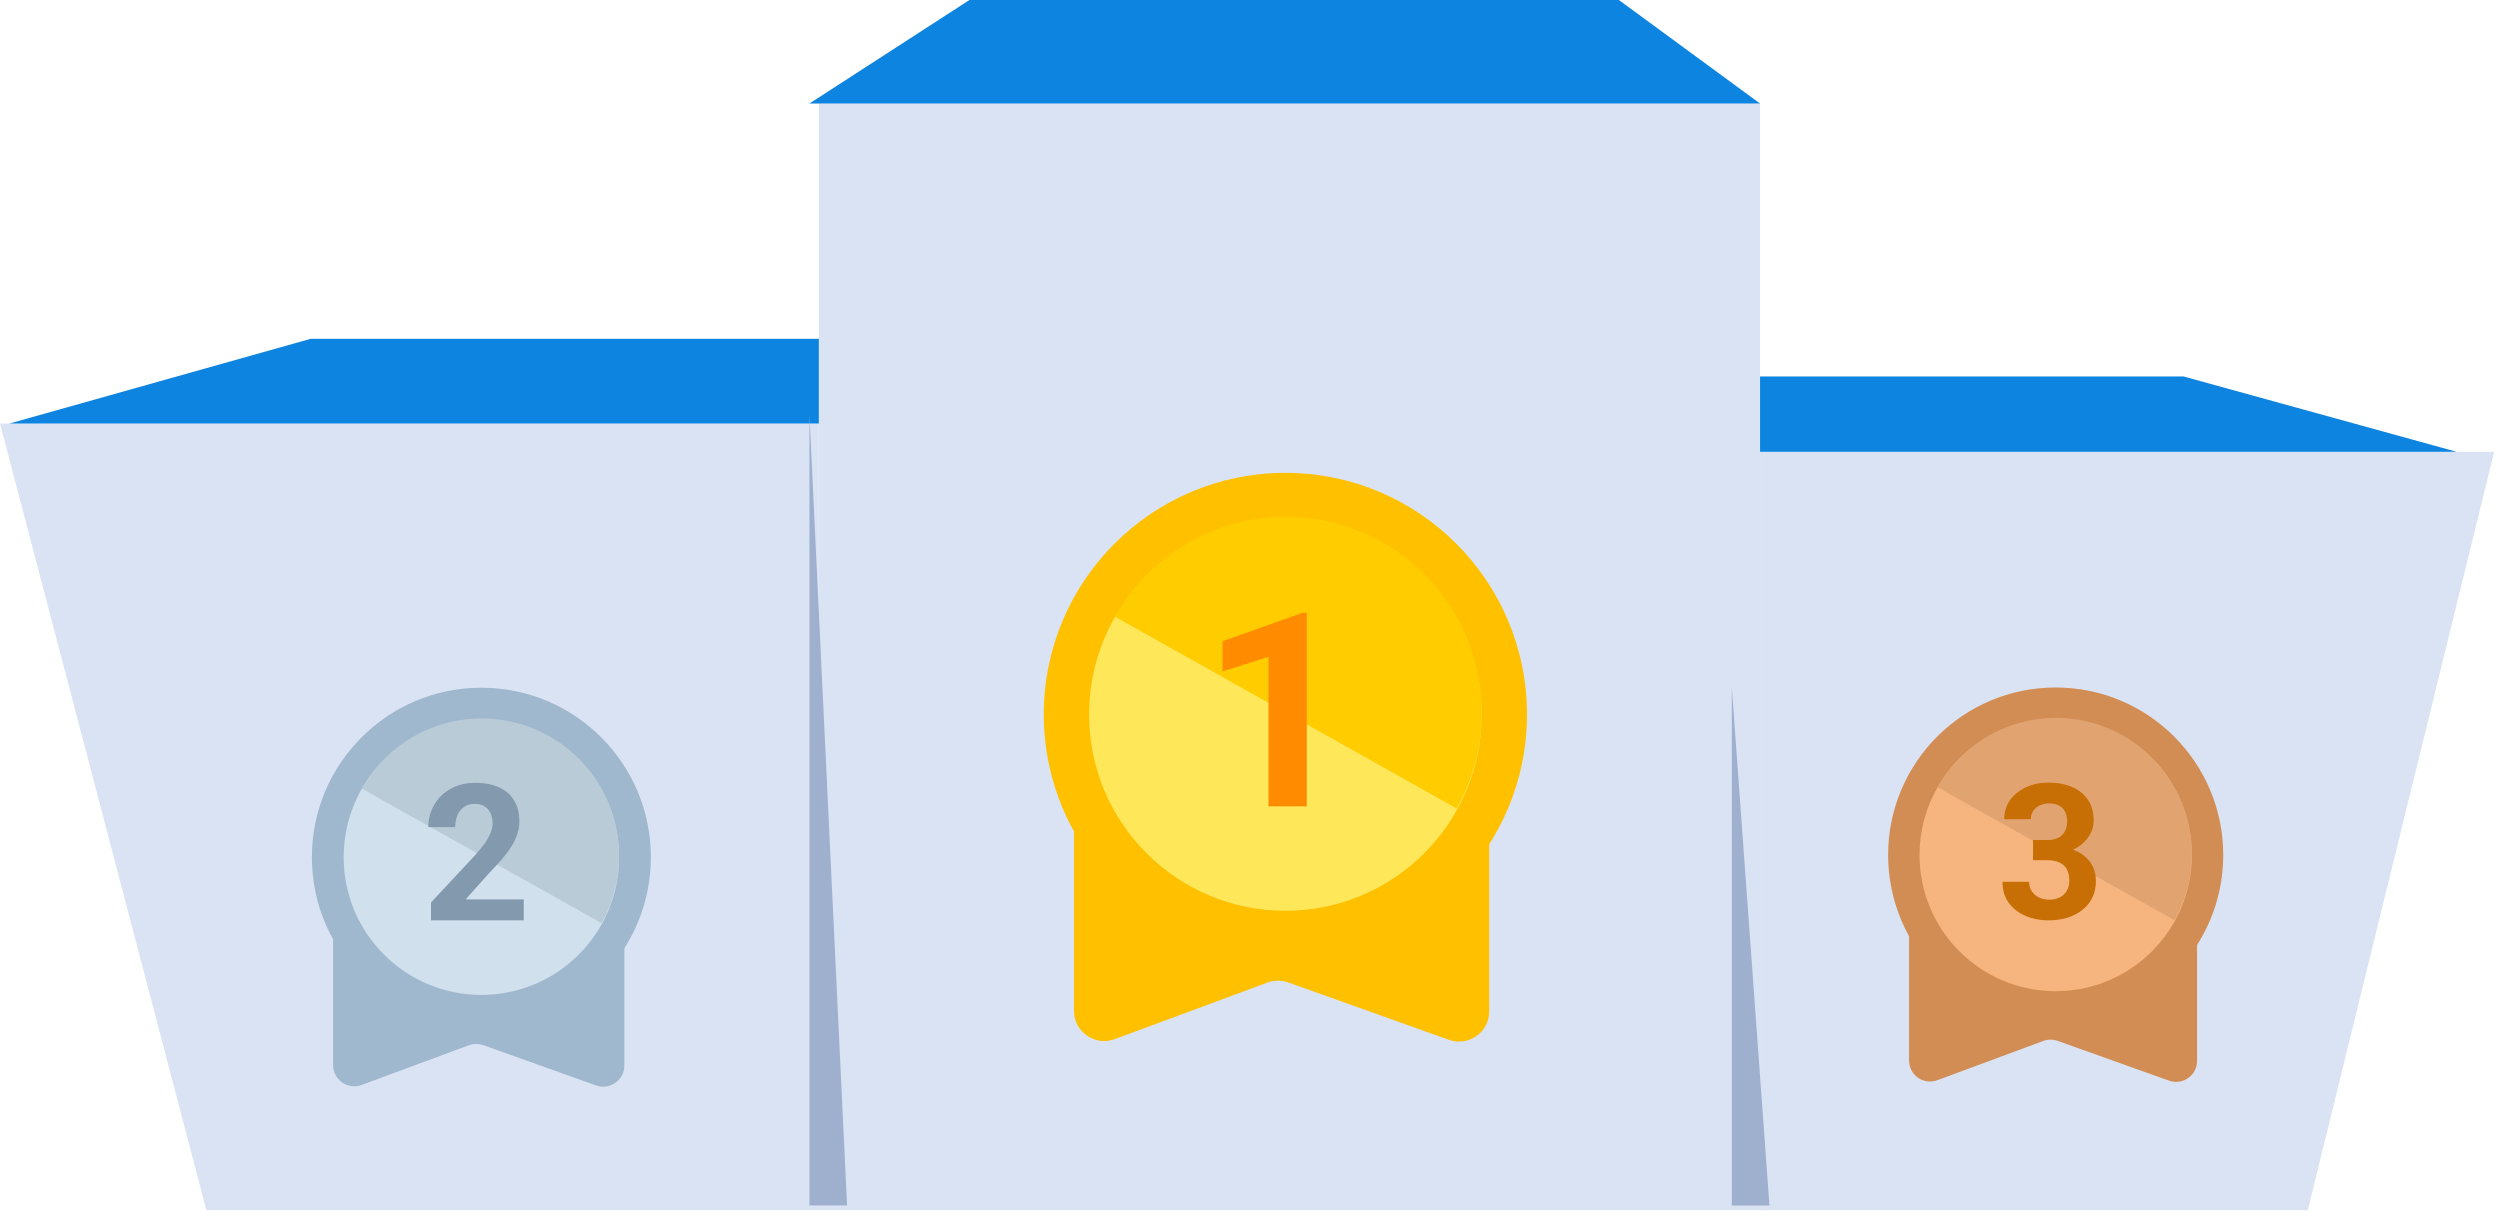 <svg width="314" height="154" viewBox="0 0 314 154" fill="none" xmlns="http://www.w3.org/2000/svg">
<path d="M25.922 152L0 53.197H102.847V152H25.922Z" fill="#DAE3F4"/>
<path d="M102.847 152V13.004H221.061V152H102.847Z" fill="#DAE3F4"/>
<path d="M221.062 152V56.743H313.269L289.861 152H221.062Z" fill="#DAE3F4"/>
<g filter="url(#filter0_b_1102_7680)">
<path d="M1.182 53.196L39.01 42.557H102.846V53.196H1.182Z" fill="#0D84E0"/>
</g>
<path d="M101.664 13.004L121.761 0H203.329L221.061 13.004H101.664Z" fill="#0D84E0"/>
<path d="M221.062 56.743V47.286H274.258L308.54 56.743H221.062Z" fill="#0D84E0"/>
<g filter="url(#filter1_f_1102_7680)">
<path d="M101.664 151.406V52.014L106.393 151.406H101.664Z" fill="#9FB0CF"/>
</g>
<g filter="url(#filter2_f_1102_7680)">
<path d="M217.515 151.411V86.331L222.243 151.411H217.515Z" fill="#9FB0CF"/>
</g>
<path d="M134.891 126.961V104.91C134.891 102.815 136.589 101.116 138.684 101.116H183.255C185.35 101.116 187.048 102.815 187.048 104.91V127.028C187.048 129.651 184.45 131.483 181.979 130.601L161.795 123.392C160.955 123.092 160.037 123.097 159.202 123.407L140.001 130.518C137.524 131.436 134.891 129.603 134.891 126.961Z" fill="#FFC000"/>
<circle cx="161.444" cy="89.736" r="30.346" fill="#FFC000"/>
<circle cx="161.444" cy="89.737" r="24.656" fill="#FFE75A"/>
<path d="M140.045 77.456C141.626 74.638 143.748 72.159 146.287 70.162C148.827 68.164 151.735 66.686 154.846 65.812C157.956 64.938 161.209 64.685 164.417 65.069C167.626 65.451 170.727 66.463 173.545 68.044C176.362 69.626 178.841 71.747 180.838 74.287C182.836 76.826 184.314 79.735 185.188 82.845C186.062 85.956 186.315 89.209 185.932 92.417C185.549 95.625 184.537 98.727 182.956 101.545L161.5 89.5L140.045 77.456Z" fill="#FFCC00"/>
<path d="M164.129 76.956V101.277H159.328V82.49L153.56 84.324V80.54L163.612 76.956H164.129Z" fill="#FF8B00"/>
<path d="M239.779 133.208V117.916C239.779 116.463 240.957 115.285 242.41 115.285H273.319C274.772 115.285 275.95 116.463 275.95 117.916V133.255C275.95 135.074 274.148 136.344 272.435 135.732L258.437 130.733C257.855 130.525 257.218 130.529 256.639 130.743L243.324 135.675C241.605 136.311 239.779 135.04 239.779 133.208Z" fill="#D28D54"/>
<circle cx="258.193" cy="107.393" r="21.045" fill="#D28D54"/>
<circle cx="258.194" cy="107.394" r="17.099" fill="#F6B57F"/>
<path d="M243.352 98.879C244.449 96.925 245.92 95.207 247.681 93.821C249.443 92.436 251.459 91.411 253.617 90.805C255.774 90.199 258.029 90.024 260.254 90.289C262.479 90.555 264.63 91.256 266.584 92.353C268.538 93.45 270.257 94.921 271.642 96.682C273.028 98.443 274.053 100.46 274.659 102.617C275.265 104.775 275.44 107.03 275.174 109.255C274.909 111.48 274.207 113.631 273.11 115.585L258.231 107.232L243.352 98.879Z" fill="#E1A471"/>
<path d="M255.349 105.506H257.13C257.7 105.506 258.17 105.41 258.54 105.217C258.91 105.017 259.184 104.739 259.361 104.385C259.546 104.023 259.638 103.603 259.638 103.125C259.638 102.693 259.554 102.312 259.384 101.98C259.222 101.641 258.972 101.379 258.633 101.194C258.293 101.002 257.866 100.905 257.349 100.905C256.941 100.905 256.563 100.986 256.217 101.148C255.87 101.31 255.592 101.537 255.384 101.83C255.176 102.123 255.072 102.478 255.072 102.894H251.731C251.731 101.969 251.978 101.164 252.471 100.478C252.972 99.792 253.642 99.256 254.482 98.871C255.323 98.485 256.247 98.293 257.257 98.293C258.398 98.293 259.396 98.478 260.251 98.848C261.106 99.21 261.773 99.746 262.251 100.454C262.729 101.164 262.968 102.042 262.968 103.09C262.968 103.622 262.844 104.138 262.598 104.639C262.351 105.133 261.997 105.58 261.534 105.98C261.08 106.373 260.525 106.689 259.87 106.928C259.214 107.159 258.478 107.275 257.662 107.275H255.349V105.506ZM255.349 108.038V106.316H257.662C258.579 106.316 259.384 106.42 260.078 106.628C260.771 106.836 261.353 107.136 261.823 107.529C262.293 107.915 262.648 108.373 262.887 108.905C263.126 109.429 263.245 110.011 263.245 110.651C263.245 111.437 263.095 112.138 262.794 112.755C262.494 113.363 262.07 113.88 261.523 114.304C260.983 114.728 260.351 115.051 259.627 115.275C258.902 115.49 258.112 115.598 257.257 115.598C256.548 115.598 255.85 115.502 255.165 115.309C254.486 115.109 253.87 114.812 253.315 114.419C252.768 114.018 252.328 113.518 251.997 112.916C251.673 112.308 251.511 111.587 251.511 110.755H254.852C254.852 111.186 254.96 111.572 255.176 111.911C255.392 112.25 255.689 112.516 256.066 112.708C256.452 112.901 256.879 112.997 257.349 112.997C257.881 112.997 258.336 112.901 258.714 112.708C259.099 112.508 259.392 112.231 259.592 111.876C259.8 111.514 259.904 111.094 259.904 110.616C259.904 109.999 259.792 109.506 259.569 109.136C259.345 108.759 259.026 108.481 258.609 108.304C258.193 108.127 257.7 108.038 257.13 108.038H255.349Z" fill="#C76F05"/>
<path d="M41.834 133.777V118.308C41.834 116.839 43.025 115.647 44.495 115.647H75.761C77.231 115.647 78.422 116.839 78.422 118.308V133.825C78.422 135.665 76.599 136.949 74.866 136.33L60.707 131.274C60.118 131.063 59.474 131.067 58.888 131.284L45.419 136.273C43.681 136.916 41.834 135.631 41.834 133.777Z" fill="#A0B8CD"/>
<circle cx="60.461" cy="107.665" r="21.288" fill="#A0B8CD"/>
<circle cx="60.46" cy="107.664" r="17.296" fill="#D0E0ED"/>
<path d="M45.449 99.051C46.559 97.074 48.047 95.336 49.828 93.934C51.609 92.533 53.65 91.496 55.832 90.883C58.014 90.27 60.295 90.093 62.546 90.362C64.797 90.63 66.972 91.34 68.949 92.449C70.925 93.559 72.664 95.047 74.066 96.828C75.467 98.61 76.504 100.65 77.117 102.832C77.73 105.014 77.907 107.296 77.638 109.546C77.37 111.797 76.66 113.973 75.551 115.949L60.5 107.5L45.449 99.051Z" fill="#BACBD8"/>
<path d="M65.782 112.966V115.597H54.135V113.351L59.643 107.446C60.196 106.83 60.633 106.288 60.953 105.821C61.272 105.345 61.502 104.92 61.643 104.546C61.791 104.164 61.865 103.802 61.865 103.459C61.865 102.944 61.779 102.504 61.608 102.137C61.436 101.763 61.183 101.475 60.847 101.272C60.52 101.069 60.115 100.968 59.631 100.968C59.117 100.968 58.672 101.093 58.298 101.342C57.932 101.592 57.651 101.938 57.456 102.383C57.269 102.827 57.176 103.33 57.176 103.891H53.796C53.796 102.878 54.038 101.95 54.521 101.108C55.004 100.258 55.687 99.584 56.568 99.085C57.448 98.578 58.493 98.325 59.701 98.325C60.894 98.325 61.9 98.52 62.718 98.91C63.545 99.292 64.168 99.845 64.589 100.57C65.018 101.287 65.233 102.145 65.233 103.143C65.233 103.704 65.143 104.254 64.964 104.792C64.784 105.322 64.527 105.852 64.192 106.382C63.864 106.904 63.467 107.434 62.999 107.972C62.531 108.51 62.013 109.068 61.444 109.645L58.485 112.966H65.782Z" fill="#839AAE"/>
<defs>
<filter id="filter0_b_1102_7680" x="-3.532" y="37.843" width="111.09" height="20.066" filterUnits="userSpaceOnUse" color-interpolation-filters="sRGB">
<feFlood flood-opacity="0" result="BackgroundImageFix"/>
<feGaussianBlur in="BackgroundImageFix" stdDeviation="2.357"/>
<feComposite in2="SourceAlpha" operator="in" result="effect1_backgroundBlur_1102_7680"/>
<feBlend mode="normal" in="SourceGraphic" in2="effect1_backgroundBlur_1102_7680" result="shape"/>
</filter>
<filter id="filter1_f_1102_7680" x="99.3" y="49.649" width="9.457" height="104.121" filterUnits="userSpaceOnUse" color-interpolation-filters="sRGB">
<feFlood flood-opacity="0" result="BackgroundImageFix"/>
<feBlend mode="normal" in="SourceGraphic" in2="BackgroundImageFix" result="shape"/>
<feGaussianBlur stdDeviation="1.182" result="effect1_foregroundBlur_1102_7680"/>
</filter>
<filter id="filter2_f_1102_7680" x="215.15" y="83.967" width="9.457" height="69.809" filterUnits="userSpaceOnUse" color-interpolation-filters="sRGB">
<feFlood flood-opacity="0" result="BackgroundImageFix"/>
<feBlend mode="normal" in="SourceGraphic" in2="BackgroundImageFix" result="shape"/>
<feGaussianBlur stdDeviation="1.182" result="effect1_foregroundBlur_1102_7680"/>
</filter>
</defs>
</svg>
